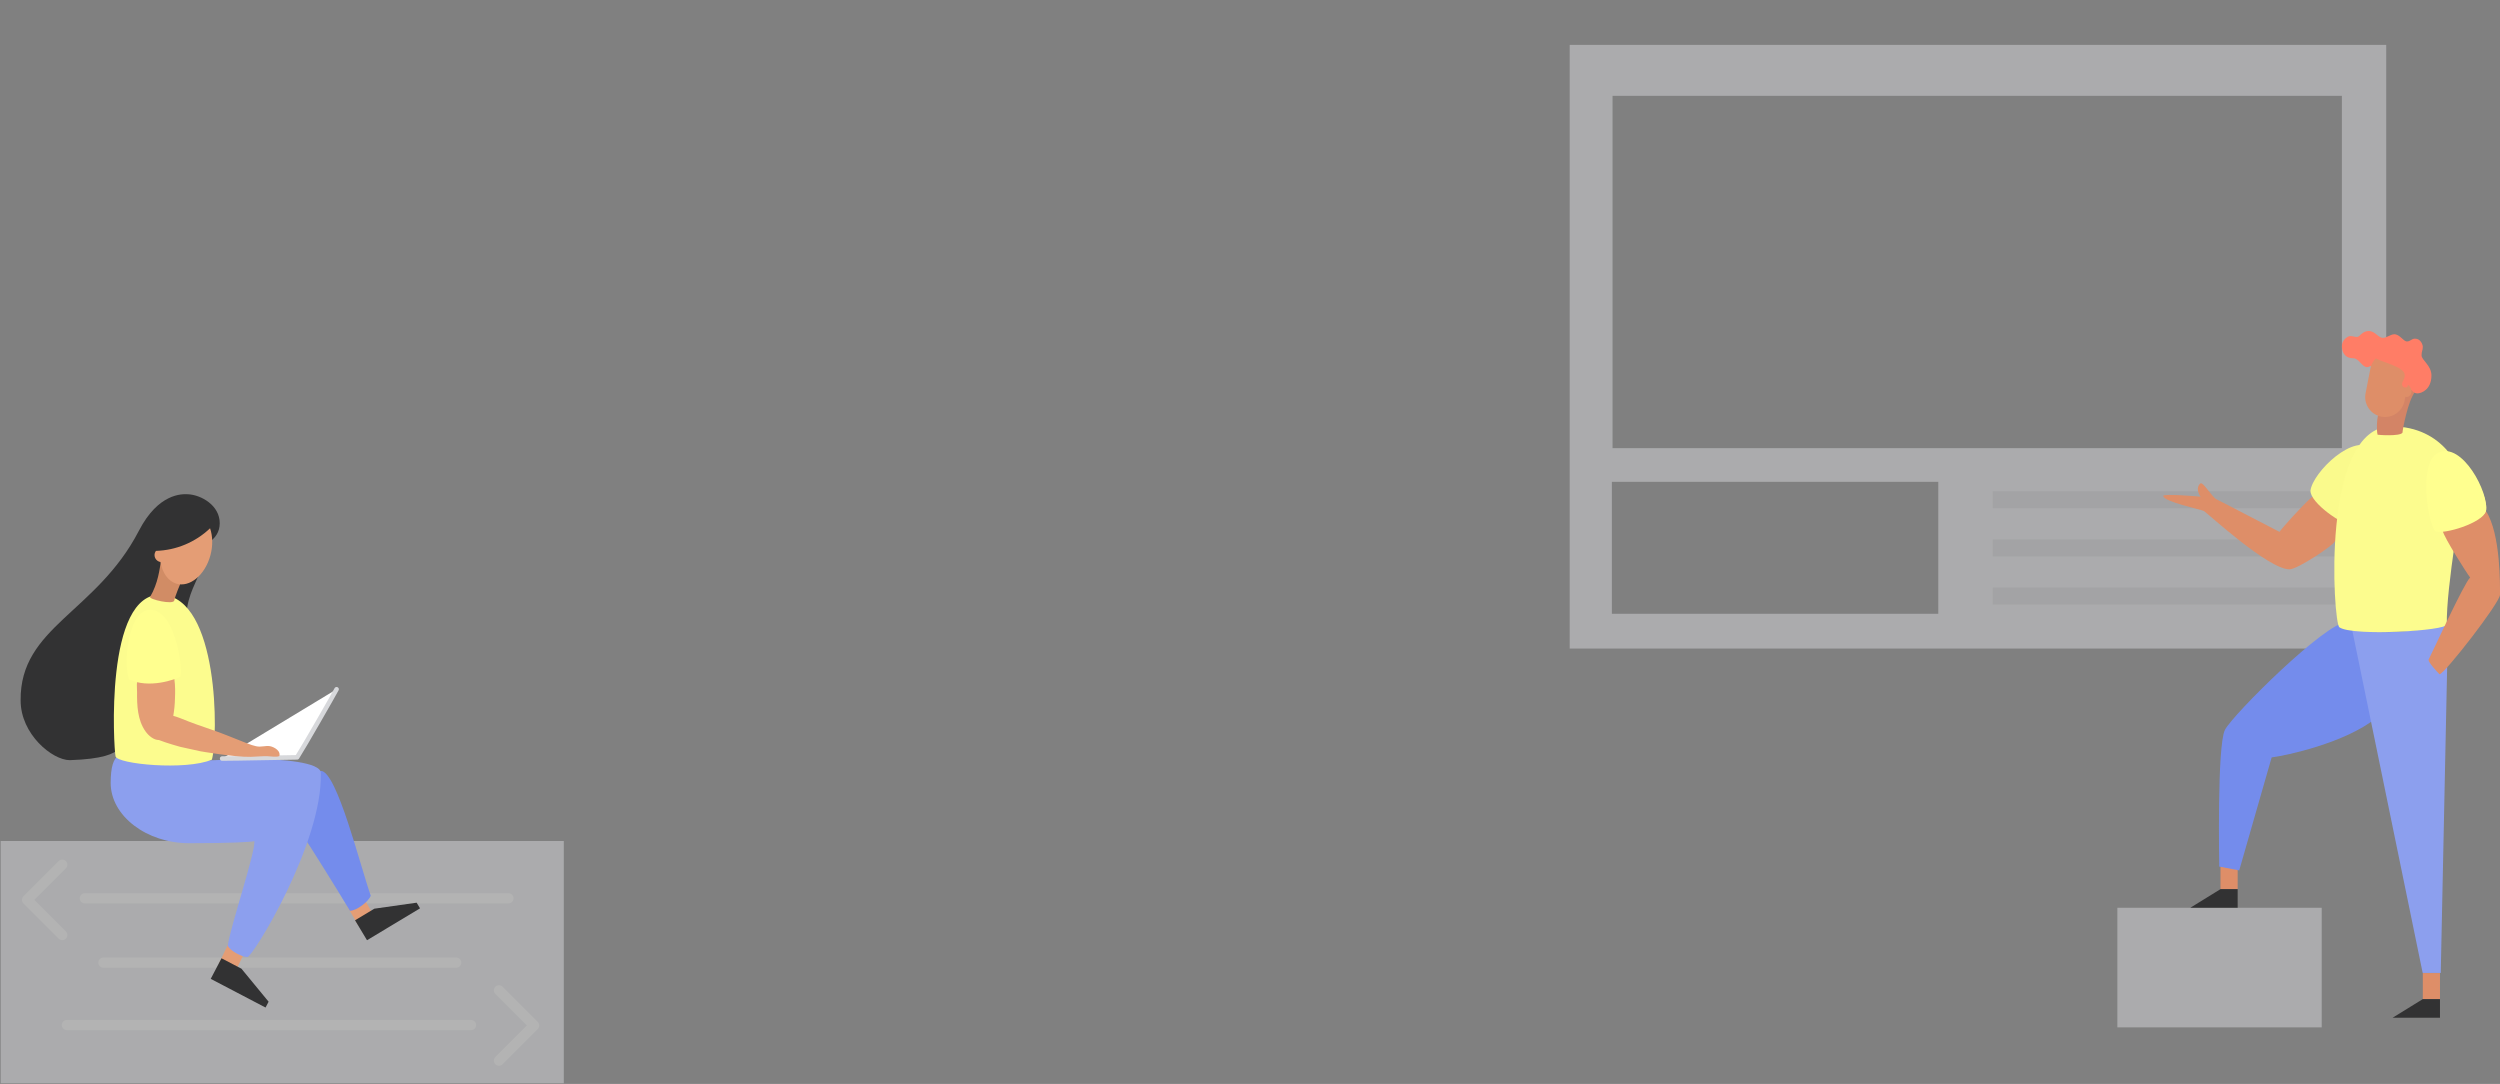 <?xml version="1.0" encoding="UTF-8"?>
<svg viewBox="0 0 1114 483" version="1.1" xmlns="http://www.w3.org/2000/svg" xmlns:xlink="http://www.w3.org/1999/xlink">
    <rect x="0" y="0" width="1114" height="483" fill="#808080" stroke="none"/>
    <g id="Background" opacity="0.4">
        <path d="M1063.3,20 L1063.3,289 L699.45,289 L699.45,20 L1063.3,20 Z M863.7,214.7 L718.25,214.7 L718.25,273.5 L863.7,273.5 L863.7,214.7 Z M1043.55,42.7 L718.55,42.7 L718.55,199.7 L1043.55,199.7 L1043.55,42.7 Z" id="Combined-Shape" fill="#EBECF0" fill-rule="nonzero"></path>
        <!-- <rect id="Rectangle" fill="#D7D8DB" fill-rule="nonzero" x="699.45" y="0" width="363.85" height="27.3"></rect> -->
        <!-- <path d="M718.65,9.7 C721.024824,9.7 722.95,11.6251756 722.95,14 C722.95,16.3748244 721.024824,18.3 718.65,18.3 C716.275176,18.3 714.35,16.3748244 714.35,14 C714.35,11.6251756 716.275176,9.7 718.65,9.7 Z M732.5,9.7 C734.874824,9.7 736.8,11.6251756 736.8,14 C736.8,16.3748244 734.874824,18.3 732.5,18.3 C730.125176,18.3 728.2,16.3748244 728.2,14 C728.2,11.6251756 730.125176,9.7 732.5,9.7 Z M746.35,9.7 C748.724824,9.7 750.65,11.6251756 750.65,14 C750.65,16.3748244 748.724824,18.3 746.35,18.3 C743.975176,18.3 742.05,16.3748244 742.05,14 C742.05,11.6251756 743.975176,9.7 746.35,9.7 Z" id="Combined-Shape" fill="#FF7D66" fill-rule="nonzero"></path> -->
        <path d="M1087.65,261.8 L1087.65,269.4 L887.95,269.4 L887.95,261.8 L1087.65,261.8 Z M1087.65,240.35 L1087.65,247.95 L887.95,247.95 L887.95,240.35 L1087.65,240.35 Z M1087.65,218.9 L1087.65,226.5 L887.95,226.5 L887.95,218.9 L1087.65,218.9 Z" id="Combined-Shape" fill="#D7D8DB" fill-rule="nonzero"></path>
        <polygon id="Path" fill="#EBECF0" fill-rule="nonzero" points="0.284 374.749 251.234 374.749 251.234 482.703 0.284 482.703"></polygon>
        <path d="M37.813,400.282 L226.551,400.282 M46.085,428.95 L203.284,428.95 M29.813,456.758 L209.885,456.758" id="Combined-Shape" stroke="#FFFFFF" stroke-width="4.543" stroke-linecap="round" stroke-linejoin="round"></path>
        <polyline id="Path" stroke="#FFFFFF" stroke-width="4.543" fill="#EBECF0" stroke-linecap="round" stroke-linejoin="round" points="27.741 416.644 12.072 400.978 27.741 385.309"></polyline>
        <polyline id="Path" stroke="#FFFFFF" stroke-width="4.543" fill="#EBECF0" stroke-linecap="round" stroke-linejoin="round" points="222.338 472.616 238 456.95 222.334 441.284"></polyline>
        <rect id="Rectangle" fill="#EBECF0" fill-rule="nonzero" x="943.5" y="404.5" width="91.05" height="53.3"></rect>
    </g>
    <g id="Foreground" transform="translate(9, 147.5)">
        <rect id="Rectangle" fill="#DE8E68" fill-rule="nonzero" x="980.45" y="237.1" width="7.65" height="11.6"></rect>
        <rect id="Rectangle" fill="#DE8E68" fill-rule="nonzero" x="1070.6" y="286.1" width="7.65" height="11.6"></rect>
        <path d="M1036.6,129.75 C1027.35,129.75 986.05,170.8 982.45,177.7 C978.85,184.6 979.9,238.65 979.9,238.65 L988.8,240.35 L1003.25,190 C1009.55,189.25 1036.05,183.55 1049.75,172.5 C1063.45,161.4 1048.45,136.65 1048.45,136.65 L1036.6,129.75 Z" id="Path" fill="#748CEC" fill-rule="nonzero"></path>
        <path d="M1021.15,74 C1016.6,78.05 1007.5,88.2 1006.75,89.5 C1004.45,88.4 980.5,75.8 978.7,75 C976.9,74.2 973.1,67.85 971.8,67.85 C971.05,67.85 970.35,69.3 970.35,70.3 C970.35,72 971.15,73.3 971.65,73.85 C969.95,73.6 954.95,72.45 954.95,73.45 C954.95,76.05 971.75,79.5 973.05,80.2 C974.35,80.9 1001.7,106.2 1011.2,106.2 C1014.9,106.2 1031.25,95.1 1031.25,93.9 C1032.8,92.85 1035.2,91.3 1035.2,91.3 L1035.2,82.5 L1029.5,78.35 C1029.5,78.3 1022.05,73.2 1021.15,74 Z" id="Path" fill="#DE8E68" fill-rule="nonzero"></path>
        <path d="M1020.55,71.1 C1021.55,63 1040.2,44.6 1048.75,52.8 C1056.2,59.95 1042.7,85.5 1039.25,86.5 C1035.35,86.9 1020.3,76.6 1020.55,71.1 Z" id="Path" fill="#FAFA8C" fill-rule="nonzero"></path>
        <path d="M1077.45,54.25 C1086.95,50.25 1100.25,72.25 1098.75,80.25 C1098.75,83.75 1079.25,91.25 1076.25,89.25 C1073.25,87.25 1067.95,58.25 1077.45,54.25 Z" id="Path" fill="#FED892" fill-rule="nonzero"></path>
        <path d="M1039.15,133.3 L1070.55,286.05 L1078.6,286.05 L1081.45,149.8 C1081.45,147.45 1081.25,132.65 1081.25,130.75 C1072.15,133.4 1052.75,135.5 1039.15,133.3 Z" id="Path" fill="#8C9FEE" fill-rule="nonzero"></path>
        <polygon id="Path" fill="#323233" fill-rule="nonzero" points="1070.6 297.7 1078.25 297.7 1078.25 306 1057.15 306"></polygon>
        <polygon id="Path" fill="#323233" fill-rule="nonzero" points="980.45 248.7 988.1 248.7 988.1 257 967 257"></polygon>
        <path d="M1056.65,42.5 C1080.15,42.5 1088.35,62.05 1088.35,68.4 C1088.35,74.75 1081,113.5 1081.3,130.75 C1081.35,133.6 1039.15,136.15 1033.4,132 C1030.7,130.05 1024.9,42.5 1056.65,42.5 Z" id="Path" fill="#FCFC8E" fill-rule="nonzero"></path>
        <path d="M1098.75,80.25 C1105.4,90.45 1105,113.95 1105,117.5 C1105,121.05 1080.2,152.95 1078.05,152.95 C1076.75,151.65 1073.15,147.7 1073.15,146.5 C1074.3,144.4 1089.05,112.15 1091.7,109.85 C1090.5,108.4 1079.95,91.85 1079.5,89.1 C1088.75,87.55 1097.7,83.65 1098.75,80.25 Z" id="Path" fill="#DE8E68" fill-rule="nonzero"></path>
        <path d="M1098.75,80.25 C1100.25,72.25 1088.1,49.05 1077.45,54.25 C1068.2,58.8 1073.25,87.25 1076.25,89.25 C1079.85,90.8 1097.35,85.55 1098.75,80.25 Z" id="Path" fill="#FFFF8F" fill-rule="nonzero"></path>
        <path d="M1050.65,37.7 C1050.15,39.25 1049.9,44.05 1050.45,46.2 C1050.5,46.3 1060.45,47.05 1061.55,45.3 C1061.6,43.85 1064,30.95 1067.25,26.95 C1067.55,26.5 1066.9,25.25 1066.9,25.25 L1055.35,30.05 L1050.65,37.7" id="Path" fill="#D38466" fill-rule="nonzero"></path>
        <path d="M1065.6,26.35 C1066.35,27.35 1067.3,27.8 1068.15,27.8 C1070.05,27.8 1074.45,26.05 1074.45,19.8 C1074.45,15.3 1070.05,13 1070.05,10.85 C1070.05,8.8 1070.6,8.75 1070.6,7.05 C1070.6,6.2 1069.75,3.4 1067.1,3.4 C1065.6,3.4 1065.05,4.65 1063.55,4.65 C1061.9,4.65 1060.4,1.45 1057.9,1.45 C1056.2,1.45 1054.6,3.05 1052.8,3.05 C1050.75,3.05 1049.35,0 1046.5,0 C1043.55,0 1042.5,2.65 1041.35,2.65 C1039.9,2.65 1039.65,2.25 1038.2,2.25 C1037.3,2.25 1034.55,3.85 1034.55,6.75 C1034.55,8.8 1035.4,12.15 1039.65,12.15 C1042.15,12.15 1043.55,16.1 1045.75,16.1 C1046.6,16.1 1047.35,15.4 1047.55,15.75 C1048.4,17.25 1050.15,21.35 1050.15,21.35 L1058.1,25.8 L1065.6,26.35 Z" id="Path" fill="#FF7D66" fill-rule="nonzero"></path>
        <path d="M1063.85,24.3 C1063.85,25 1063.6,25.15 1062.55,25.15 C1062.05,25.15 1061.35,24.5 1061.35,23.8 C1061.35,22.15 1062.55,21.8 1062.55,19.65 C1062.55,16 1053,14.1 1049.65,12.2 L1049.65,12.2 C1048.45,13.4 1047.6,14.95 1047.25,16.7 L1045.1,27.75 C1044.15,32.55 1047.3,37.2 1052.05,38.15 C1056.8,39.1 1061.5,35.95 1062.45,31.2 L1062.8,29.3 L1062.8,29.3 C1063,29.35 1063.2,29.4 1063.35,29.4 C1064.6,29.4 1065.55,28.25 1065.55,26.85 C1065.65,25.55 1063.85,23.25 1063.85,24.3 Z" id="Path" fill="#DE8E68" fill-rule="nonzero"></path>
        <path d="M74.836,72.742 C80.628,73.049 88.916,77.642 88.916,85.646 C88.916,93.651 80.572,96.794 73.075,98.099 C78.161,104.161 80.247,105.334 79.725,107.941 C79.204,110.549 74.51,117.72 74.125,125.935 C73.74,134.149 51.438,179.324 47.203,180.629 C42.968,181.935 51.319,190.289 22.108,191.227 C14.321,191.227 0.191,179.677 0.191,164.627 C-0.159,131.822 33.938,125.595 52.898,88.996 C61.599,72.195 72.148,72.594 74.836,72.742 Z" id="Path" fill="#323233" fill-rule="nonzero"></path>
        <polygon id="Path" fill="#E49D75" fill-rule="nonzero" points="145.672 256.229 152.753 252.141 157.768 260.835 150.688 264.92"></polygon>
        <polygon id="Path" fill="#E49D75" fill-rule="nonzero" points="92.934 272.655 100.309 276.2 96 285.234 88.622 281.709"></polygon>
        <path d="M133.947,195.998 C141.122,195.998 151.675,238.995 156.211,251.602 C155.262,254.241 149.879,258.35 146.925,258.35 C141.227,248.802 128.463,228.334 126.195,225.17 C124.378,222.65 126.772,195.998 133.947,195.998 Z" id="Path" fill="#748CEC" fill-rule="nonzero"></path>
        <path d="M51.662,188.098 C45.443,188.098 40.319,186.758 40.319,201.398 C40.319,216.039 56.3,228.233 75.266,228.233 C94.233,228.233 102.626,227.729 104.355,227.309 C104.866,232.149 93.687,265.319 92.486,273.859 C93.344,276.141 98.891,278.983 101.236,278.983 C103.581,278.983 134.78,228.306 133.968,196.992 C134.077,192.092 116.052,190.737 104.663,190.737 C93.274,190.737 69.033,192.05 65.967,192.05" id="Path" fill="#8C9FEE" fill-rule="nonzero"></path>
        <path d="M42.489,189.537 C41.698,186.278 37.435,116.254 63.009,117.503 C88.584,118.753 88.321,181.154 85.409,191.003 C73.737,195.945 43.322,192.977 42.489,189.537 Z" id="Path" fill="#FCFC8E" fill-rule="nonzero"></path>
        <path d="M71.637,111.949 C71.234,112.904 69.064,117.993 68.662,120.072 C68.259,122.151 57.266,119.523 57.882,118.483 C61.522,112.337 62.117,105.883 62.708,102.653 C63.251,99.699 74.3,105.621 71.637,111.949 Z" id="Path" fill="#D18C65" fill-rule="nonzero"></path>
        <path d="M89.984,190.51 C96.634,190.51 119.587,189.967 123.395,189.967 C126.349,185.417 140.069,161.449 140.975,159.636" id="Path" stroke="#D7D8DB" stroke-width="2.027" fill="#FFFFFF" stroke-linecap="round" stroke-linejoin="round"></path>
        <path d="M68.48,153.088 L52.702,154.768 C51.627,156.091 52.093,159.22 52.075,160.83 C52.005,166.78 52.271,173.43 55.869,178.442 C57.269,180.391 59.562,182.292 61.819,182.26 C65.354,183.66 71.252,185.274 71.252,185.274 L80.201,187.248 C80.201,187.248 95.3,189.925 102.755,189.75 C105.237,189.687 107.76,189.4 110.238,189.47 C111.677,189.509 113.959,189.957 115.303,189.47 C115.695,189.327 115.6,188.462 115.506,188.123 C115.184,186.936 114.05,186.103 113.007,185.585 C110.585,184.381 109.213,185.144 106.728,185.186 C104.694,185.221 102.269,184.185 98.741,182.803 C94.579,181.172 89.833,179.18 85.591,177.752 C80.758,176.125 75.826,174.368 71.108,172.436 C70.177,172.054 69.187,171.778 68.21,171.473 C68.656,168.929 68.909,166.355 68.966,163.773 C69.075,160.973 69.12,158.033 68.711,155.275 C68.606,154.565 68.777,153.746 68.48,153.088 Z" id="Path" fill="#E49D75" fill-rule="nonzero"></path>
        <path d="M48.502,155.202 C45.817,148.069 48.152,125.774 56.867,124.314 C68.991,122.515 72.617,150.683 71.416,153.977 C69.271,155.265 57.252,159.524 48.502,155.202 Z" id="Path" fill="#FFFF8F" fill-rule="nonzero"></path>
        <path d="M84.604,87.9 C78.088,94.114 69.506,97.702 60.507,97.973 C60.087,98.502 59.858,99.157 59.856,99.832 C59.863,101.388 61.007,102.706 62.547,102.933 C63.328,107.703 65.851,111.441 69.568,112.572 C75.518,114.385 82.312,108.802 84.72,100.101 C85.938,95.705 85.801,91.362 84.604,87.9 Z" id="Path" fill="#E49D75" fill-rule="nonzero"></path>
        <polygon id="Path" fill="#323233" fill-rule="nonzero" points="89.7 279.501 84.898 288.678 109.328 301.46 110.69 298.859 98.594 284.159"></polygon>
        <polygon id="Path" fill="#323233" fill-rule="nonzero" points="149.2 262.585 154.538 271.461 178.166 257.255 176.654 254.738 157.803 257.412"></polygon>
    </g>

</svg>
